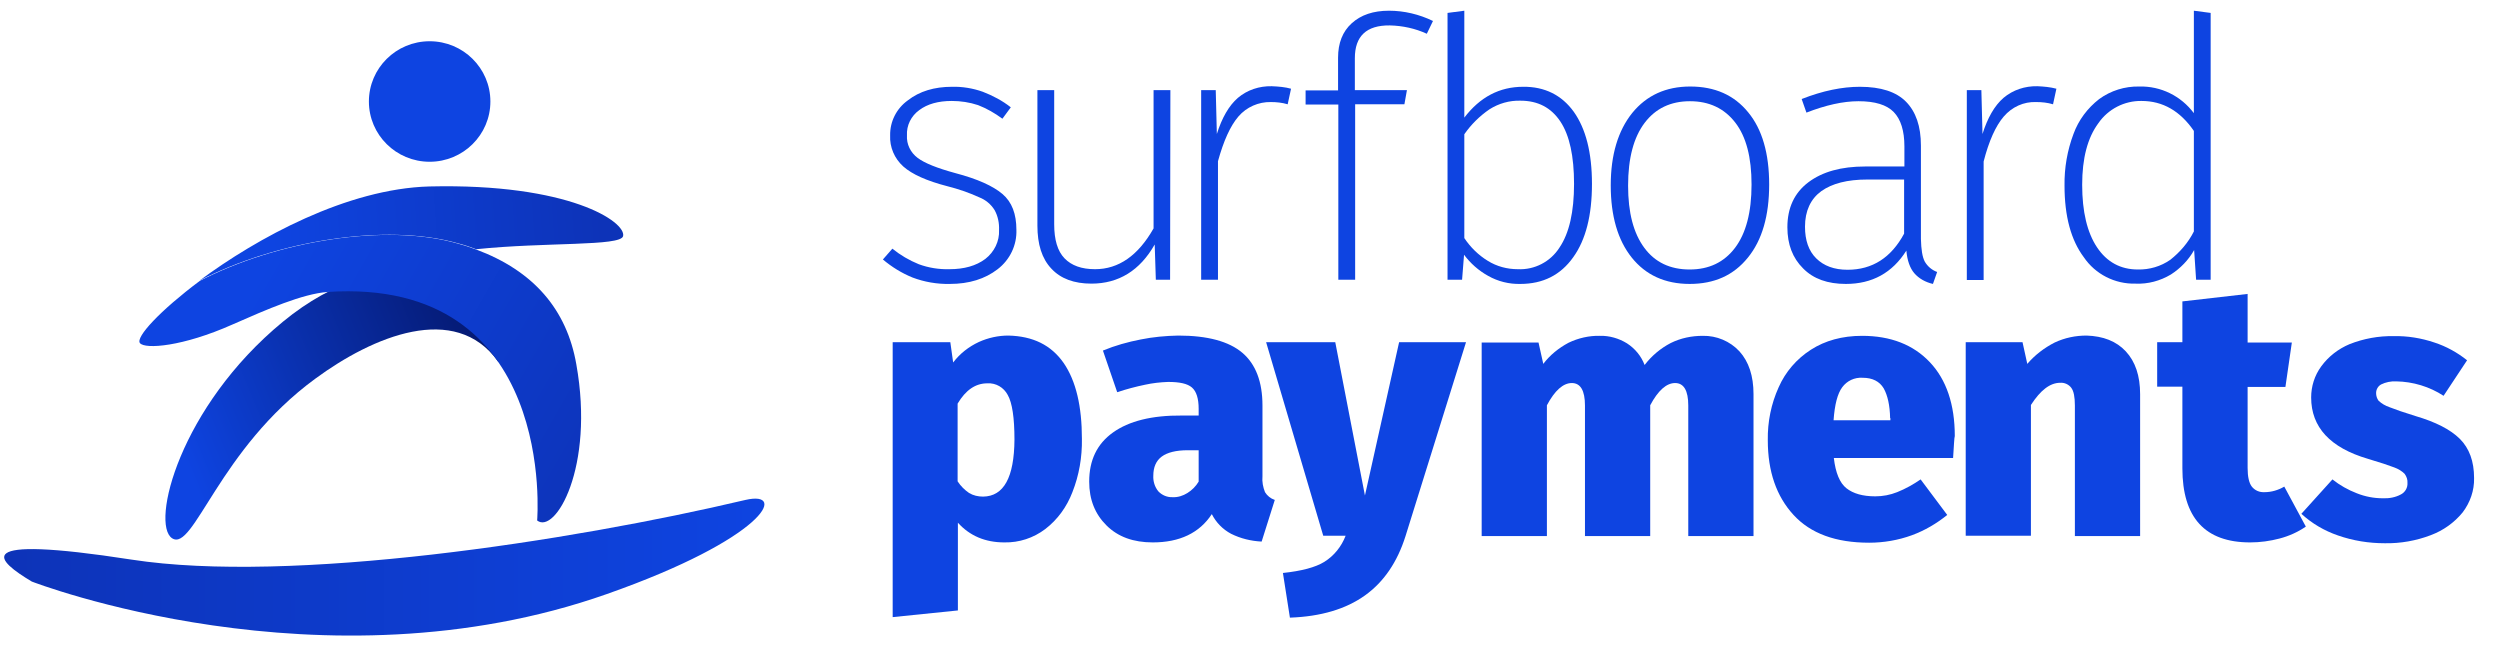 <svg width="84" height="22" viewBox="0 0 84 22" fill="none" xmlns="http://www.w3.org/2000/svg">
<g clip-path="url(#clip0_6_17)">
<path d="M20.936 7.935C20.851 8.28 18.34 8.131 15.998 8.374C15.809 8.299 15.612 8.234 15.396 8.178C12.95 7.478 9.263 8.103 6.704 9.428C8.642 7.991 11.661 6.34 14.427 6.265C19.13 6.153 21.049 7.459 20.936 7.935Z" fill="url(#paint0_linear_6_17)"/>
<path d="M15.998 9.493C15.998 9.493 12.988 7.944 9.507 10.809C6.027 13.673 5.058 17.61 5.782 18.085C6.507 18.561 7.344 15.1 10.598 12.721C12.527 11.303 15.292 10.137 16.731 12.143C18.283 13.169 15.998 9.493 15.998 9.493Z" fill="url(#paint1_linear_6_17)"/>
<path d="M18.048 17.488C18.048 17.488 18.744 9.297 11.003 9.81C10.156 9.876 8.98 10.389 7.814 10.902C6.14 11.648 4.87 11.742 4.701 11.527C4.55 11.331 5.378 10.435 6.714 9.437C9.263 8.112 12.95 7.478 15.396 8.187C15.602 8.243 15.8 8.308 15.998 8.383C17.926 9.101 19.045 10.398 19.365 12.245C19.986 15.716 18.65 17.964 18.048 17.488Z" fill="url(#paint2_linear_6_17)"/>
<path d="M14.436 5.435C15.563 5.435 16.477 4.529 16.477 3.411C16.477 2.292 15.563 1.386 14.436 1.386C13.309 1.386 12.395 2.292 12.395 3.411C12.395 4.529 13.309 5.435 14.436 5.435Z" fill="#0E44E1"/>
<path d="M1.07 19.541C1.07 19.541 10.834 23.328 20.39 19.96C25.695 18.095 26.495 16.462 25.046 16.798C19.13 18.197 9.752 19.625 4.428 18.804C-1.169 17.936 -0.087 18.85 1.07 19.541Z" fill="url(#paint3_linear_6_17)"/>
<path d="M33.023 3.084C33.361 3.215 33.681 3.383 33.963 3.606L33.681 3.989C33.427 3.802 33.154 3.644 32.863 3.532C32.581 3.438 32.279 3.392 31.979 3.392C31.527 3.392 31.16 3.494 30.887 3.7C30.615 3.896 30.455 4.213 30.474 4.549C30.455 4.847 30.596 5.127 30.831 5.304C31.066 5.482 31.489 5.65 32.101 5.817C32.844 6.013 33.361 6.247 33.681 6.517C34.001 6.788 34.151 7.189 34.151 7.721C34.17 8.234 33.935 8.728 33.521 9.045C33.098 9.372 32.562 9.54 31.913 9.54C31.48 9.549 31.057 9.474 30.662 9.325C30.295 9.176 29.966 8.971 29.665 8.719L29.984 8.355C30.248 8.57 30.549 8.747 30.869 8.877C31.198 8.999 31.555 9.055 31.903 9.045C32.392 9.045 32.797 8.933 33.107 8.7C33.408 8.467 33.587 8.103 33.568 7.73C33.578 7.497 33.531 7.263 33.418 7.058C33.295 6.862 33.117 6.713 32.9 6.629C32.552 6.47 32.195 6.349 31.828 6.256C31.141 6.079 30.643 5.855 30.351 5.594C30.05 5.323 29.89 4.94 29.909 4.549C29.9 4.082 30.125 3.644 30.502 3.373C30.897 3.065 31.395 2.916 31.988 2.916C32.327 2.907 32.684 2.963 33.023 3.084Z" fill="#0E44E1"/>
<path d="M39.315 9.4H38.836L38.798 8.215C38.3 9.092 37.585 9.53 36.672 9.53C36.089 9.53 35.638 9.363 35.327 9.027C35.007 8.691 34.857 8.206 34.857 7.581V3.028H35.421V7.534C35.421 8.056 35.534 8.439 35.769 8.681C36.004 8.924 36.343 9.045 36.794 9.045C37.585 9.045 38.243 8.588 38.76 7.674V3.028H39.325L39.315 9.4Z" fill="#0E44E1"/>
<path d="M43.379 2.981L43.266 3.504C43.078 3.448 42.89 3.429 42.702 3.429C42.288 3.42 41.883 3.597 41.611 3.914C41.338 4.231 41.112 4.735 40.924 5.416V9.4H40.359V3.028H40.849L40.886 4.502C41.056 3.961 41.291 3.55 41.592 3.289C41.911 3.019 42.316 2.888 42.73 2.897C42.965 2.907 43.181 2.925 43.379 2.981Z" fill="#0E44E1"/>
<path d="M45.523 1.955V3.028H47.273L47.188 3.504H45.533V9.4H44.968V3.513H43.868V3.037H44.959V1.937C44.959 1.451 45.109 1.06 45.42 0.78C45.73 0.5 46.144 0.36 46.671 0.36C47.179 0.36 47.687 0.481 48.148 0.705L47.941 1.134C47.555 0.957 47.132 0.864 46.699 0.854C45.909 0.845 45.523 1.218 45.523 1.955Z" fill="#0E44E1"/>
<path d="M52.879 3.756C53.283 4.325 53.49 5.127 53.49 6.181C53.49 7.235 53.283 8.056 52.86 8.644C52.437 9.241 51.844 9.54 51.083 9.54C50.706 9.549 50.33 9.456 50.001 9.269C49.681 9.092 49.408 8.849 49.192 8.56L49.126 9.4H48.637V0.434L49.201 0.36V3.952C49.728 3.261 50.386 2.916 51.176 2.916C51.901 2.907 52.475 3.196 52.879 3.756ZM52.399 8.318C52.728 7.833 52.888 7.114 52.888 6.181C52.888 5.248 52.738 4.549 52.428 4.082C52.117 3.616 51.675 3.383 51.083 3.383C50.716 3.373 50.358 3.476 50.048 3.672C49.719 3.896 49.427 4.185 49.201 4.511V8C49.408 8.308 49.672 8.57 49.991 8.765C50.292 8.952 50.64 9.045 50.998 9.045C51.562 9.073 52.098 8.793 52.399 8.318Z" fill="#0E44E1"/>
<path d="M58.739 3.774C59.209 4.343 59.444 5.155 59.444 6.2C59.444 7.245 59.209 8.066 58.73 8.654C58.25 9.251 57.601 9.54 56.773 9.54C55.945 9.54 55.296 9.241 54.826 8.654C54.356 8.066 54.121 7.254 54.121 6.228C54.121 5.202 54.365 4.39 54.845 3.793C55.325 3.205 55.974 2.907 56.792 2.907C57.62 2.907 58.269 3.196 58.739 3.774ZM55.259 4.129C54.892 4.614 54.704 5.314 54.704 6.237C54.704 7.142 54.883 7.833 55.249 8.327C55.607 8.812 56.115 9.055 56.773 9.055C57.422 9.055 57.93 8.812 58.297 8.327C58.664 7.842 58.852 7.133 58.852 6.2C58.852 5.286 58.673 4.595 58.306 4.12C57.94 3.644 57.432 3.401 56.783 3.401C56.134 3.401 55.626 3.644 55.259 4.129Z" fill="#0E44E1"/>
<path d="M64.674 8.793C64.768 8.952 64.909 9.073 65.088 9.139L64.947 9.54C64.703 9.484 64.477 9.363 64.317 9.176C64.176 9.008 64.082 8.756 64.054 8.42C63.583 9.167 62.906 9.54 62.022 9.54C61.41 9.54 60.931 9.372 60.583 9.017C60.235 8.672 60.056 8.215 60.056 7.637C60.056 6.984 60.291 6.48 60.761 6.125C61.232 5.771 61.862 5.594 62.671 5.594H63.988V4.922C63.988 4.39 63.865 4.008 63.63 3.765C63.395 3.522 63 3.401 62.445 3.401C61.928 3.401 61.345 3.532 60.696 3.784L60.536 3.327C61.251 3.047 61.9 2.916 62.492 2.916C63.198 2.916 63.715 3.084 64.044 3.42C64.373 3.756 64.543 4.241 64.543 4.894V8.028C64.552 8.383 64.59 8.635 64.674 8.793ZM63.978 7.851V6.032H62.746C62.069 6.032 61.561 6.163 61.194 6.424C60.837 6.685 60.648 7.086 60.648 7.618C60.648 8.075 60.771 8.43 61.025 8.681C61.279 8.933 61.627 9.064 62.078 9.064C62.915 9.064 63.546 8.654 63.978 7.851Z" fill="#0E44E1"/>
<path d="M69.095 2.981L68.982 3.504C68.794 3.448 68.606 3.429 68.418 3.429C67.995 3.411 67.6 3.597 67.327 3.914C67.054 4.231 66.828 4.735 66.65 5.426V9.409H66.085V3.028H66.574L66.612 4.502C66.781 3.961 67.016 3.55 67.317 3.289C67.637 3.019 68.042 2.888 68.456 2.897C68.672 2.907 68.888 2.925 69.095 2.981Z" fill="#0E44E1"/>
<path d="M74.278 0.434V9.4H73.789L73.723 8.402C73.535 8.737 73.262 9.017 72.942 9.223C72.585 9.437 72.171 9.549 71.757 9.53C71.061 9.549 70.403 9.213 70.017 8.644C69.584 8.066 69.368 7.263 69.368 6.237C69.359 5.64 69.462 5.052 69.669 4.502C69.838 4.036 70.139 3.634 70.534 3.327C70.92 3.047 71.39 2.897 71.879 2.907C72.604 2.888 73.281 3.224 73.714 3.802V0.36L74.278 0.434ZM72.924 8.728C73.253 8.467 73.526 8.15 73.714 7.777V4.399C73.253 3.728 72.67 3.392 71.955 3.392C71.381 3.383 70.835 3.662 70.506 4.138C70.139 4.633 69.961 5.323 69.961 6.209C69.961 7.114 70.13 7.814 70.459 8.308C70.788 8.803 71.249 9.055 71.832 9.055C72.218 9.064 72.604 8.952 72.924 8.728Z" fill="#0E44E1"/>
<path d="M35.741 12.199C36.155 12.805 36.352 13.654 36.352 14.745C36.362 15.361 36.258 15.968 36.033 16.537C35.844 17.031 35.534 17.46 35.12 17.777C34.725 18.076 34.245 18.235 33.747 18.225C33.098 18.225 32.581 18.001 32.185 17.563V20.511L29.994 20.735V11.499H31.931L32.026 12.18C32.251 11.881 32.552 11.648 32.891 11.49C33.201 11.35 33.54 11.275 33.879 11.275C34.706 11.294 35.318 11.592 35.741 12.199ZM34.086 14.774C34.086 14.036 34.01 13.533 33.86 13.271C33.728 13.02 33.465 12.861 33.173 12.88C32.778 12.88 32.449 13.104 32.176 13.561V16.173C32.279 16.331 32.411 16.462 32.562 16.565C32.703 16.649 32.863 16.686 33.032 16.686C33.728 16.677 34.076 16.042 34.086 14.774Z" fill="#0E44E1"/>
<path d="M42.504 16.537C42.579 16.658 42.692 16.751 42.833 16.798L42.391 18.197C42.034 18.179 41.686 18.095 41.366 17.936C41.084 17.787 40.858 17.554 40.717 17.274C40.303 17.908 39.635 18.225 38.732 18.225C38.083 18.225 37.566 18.039 37.18 17.656C36.794 17.274 36.597 16.789 36.597 16.182C36.597 15.464 36.86 14.913 37.397 14.531C37.933 14.148 38.704 13.953 39.71 13.962H40.275V13.738C40.275 13.393 40.2 13.15 40.049 13.02C39.898 12.889 39.635 12.833 39.249 12.833C38.995 12.842 38.732 12.87 38.478 12.926C38.158 12.992 37.848 13.075 37.538 13.178L37.058 11.779C37.462 11.611 37.895 11.49 38.328 11.406C38.742 11.322 39.165 11.284 39.588 11.275C40.576 11.275 41.291 11.471 41.742 11.853C42.194 12.236 42.419 12.833 42.419 13.626V15.996C42.401 16.192 42.438 16.369 42.504 16.537ZM39.898 16.565C40.049 16.471 40.181 16.341 40.275 16.182V15.128H39.908C39.513 15.128 39.221 15.203 39.033 15.342C38.845 15.482 38.751 15.697 38.751 15.986C38.742 16.173 38.798 16.359 38.92 16.509C39.043 16.639 39.221 16.714 39.4 16.705C39.579 16.714 39.748 16.658 39.898 16.565Z" fill="#0E44E1"/>
<path d="M47.226 18.011C46.953 18.878 46.502 19.55 45.862 20.007C45.222 20.464 44.385 20.716 43.341 20.753L43.106 19.252C43.727 19.186 44.197 19.065 44.498 18.878C44.827 18.673 45.072 18.365 45.213 18.001H44.461L42.542 11.499H44.865L45.862 16.649L47.01 11.499H49.258L47.226 18.011Z" fill="#0E44E1"/>
<path d="M58.447 11.807C58.758 12.152 58.918 12.628 58.918 13.243V18.011H56.726V13.626C56.726 13.122 56.576 12.87 56.284 12.87C55.992 12.87 55.71 13.122 55.447 13.617V18.011H53.255V13.626C53.255 13.122 53.105 12.87 52.813 12.87C52.522 12.87 52.239 13.122 51.976 13.617V18.011H49.784V11.508H51.694L51.854 12.227C52.08 11.928 52.371 11.695 52.7 11.518C53.029 11.359 53.396 11.275 53.754 11.284C54.074 11.275 54.393 11.368 54.666 11.536C54.939 11.713 55.146 11.965 55.259 12.264C55.494 11.956 55.795 11.704 56.134 11.527C56.472 11.359 56.839 11.284 57.215 11.284C57.676 11.275 58.128 11.462 58.447 11.807Z" fill="#0E44E1"/>
<path d="M65.624 15.389H61.617C61.674 15.884 61.815 16.229 62.041 16.406C62.266 16.583 62.586 16.677 63.01 16.677C63.263 16.677 63.508 16.63 63.743 16.537C64.025 16.425 64.289 16.276 64.533 16.108L65.427 17.302C65.069 17.591 64.674 17.824 64.242 17.983C63.781 18.151 63.292 18.235 62.803 18.235C61.683 18.235 60.837 17.927 60.263 17.302C59.689 16.677 59.398 15.846 59.398 14.792C59.388 14.176 59.51 13.57 59.764 13.01C59.99 12.497 60.366 12.059 60.846 11.751C61.326 11.443 61.9 11.284 62.567 11.284C63.527 11.284 64.289 11.583 64.844 12.171C65.399 12.758 65.681 13.589 65.681 14.652C65.662 14.708 65.653 14.951 65.624 15.389ZM63.508 14.046C63.499 13.617 63.423 13.281 63.292 13.048C63.151 12.814 62.915 12.693 62.586 12.693C62.313 12.674 62.059 12.796 61.9 13.01C61.74 13.225 61.646 13.589 61.608 14.12H63.517V14.046H63.508Z" fill="#0E44E1"/>
<path d="M71.428 11.807C71.748 12.152 71.908 12.628 71.908 13.243V18.011H69.716V13.626C69.716 13.337 69.678 13.141 69.594 13.029C69.509 12.917 69.368 12.852 69.227 12.861C68.879 12.861 68.559 13.113 68.239 13.607V18.001H66.048V11.499H67.957L68.117 12.227C68.371 11.928 68.691 11.685 69.039 11.508C69.377 11.35 69.735 11.275 70.111 11.275C70.666 11.294 71.108 11.462 71.428 11.807Z" fill="#0E44E1"/>
<path d="M77.476 17.694C77.203 17.88 76.912 18.011 76.592 18.095C76.272 18.179 75.943 18.225 75.604 18.225C74.09 18.225 73.328 17.395 73.328 15.734V12.992H72.481V11.499H73.328V10.127L75.52 9.876V11.508H77.006L76.79 13.001H75.52V15.725C75.52 16.014 75.567 16.229 75.661 16.35C75.764 16.481 75.924 16.546 76.084 16.537C76.319 16.537 76.545 16.471 76.752 16.35L77.476 17.694Z" fill="#0E44E1"/>
<path d="M81.794 11.508C82.198 11.639 82.565 11.844 82.894 12.105L82.104 13.299C81.634 12.992 81.079 12.824 80.514 12.814C80.336 12.805 80.157 12.842 80.006 12.917C79.903 12.973 79.837 13.085 79.837 13.206C79.837 13.299 79.865 13.393 79.922 13.467C80.025 13.561 80.147 13.635 80.289 13.682C80.477 13.757 80.768 13.859 81.163 13.98C81.831 14.176 82.33 14.428 82.65 14.745C82.969 15.063 83.129 15.501 83.129 16.061C83.139 16.481 82.998 16.882 82.744 17.218C82.461 17.563 82.095 17.824 81.671 17.983C81.182 18.169 80.655 18.263 80.129 18.253C79.593 18.253 79.066 18.169 78.558 17.992C78.097 17.833 77.683 17.591 77.326 17.264L78.37 16.108C78.614 16.303 78.897 16.462 79.188 16.574C79.47 16.686 79.762 16.742 80.063 16.742C80.27 16.751 80.486 16.714 80.674 16.611C80.815 16.537 80.9 16.387 80.891 16.229C80.9 16.117 80.862 16.014 80.796 15.921C80.703 15.828 80.58 15.753 80.448 15.706C80.279 15.641 79.978 15.539 79.564 15.417C78.294 15.044 77.655 14.354 77.655 13.355C77.655 12.982 77.768 12.618 77.993 12.311C78.238 11.975 78.567 11.723 78.944 11.564C79.414 11.378 79.922 11.284 80.43 11.294C80.891 11.284 81.352 11.359 81.794 11.508Z" fill="#0E44E1"/>
</g>
<defs>
<linearGradient id="paint0_linear_6_17" x1="9.099" y1="7.952" x2="20.201" y2="7.138" gradientUnits="userSpaceOnUse">
<stop stop-color="#0E44E1"/>
<stop offset="1" stop-color="#0D33B8"/>
</linearGradient>
<linearGradient id="paint1_linear_6_17" x1="5.98" y1="14.97" x2="16.795" y2="10.499" gradientUnits="userSpaceOnUse">
<stop stop-color="#0E44E1"/>
<stop offset="1" stop-color="#041669"/>
</linearGradient>
<linearGradient id="paint2_linear_6_17" x1="8.808" y1="9.037" x2="20.828" y2="15.917" gradientUnits="userSpaceOnUse">
<stop stop-color="#0E44E1"/>
<stop offset="1" stop-color="#0D33B8"/>
</linearGradient>
<linearGradient id="paint3_linear_6_17" x1="0.139" y1="19.056" x2="25.677" y2="19.056" gradientUnits="userSpaceOnUse">
<stop stop-color="#0D33B8"/>
<stop offset="1" stop-color="#0E44E1"/>
</linearGradient>
<clipPath id="clip0_6_17">
<rect width="83" height="21" fill="white" transform="translate(0.139 0.36)"/>
</clipPath>
</defs>
</svg>
